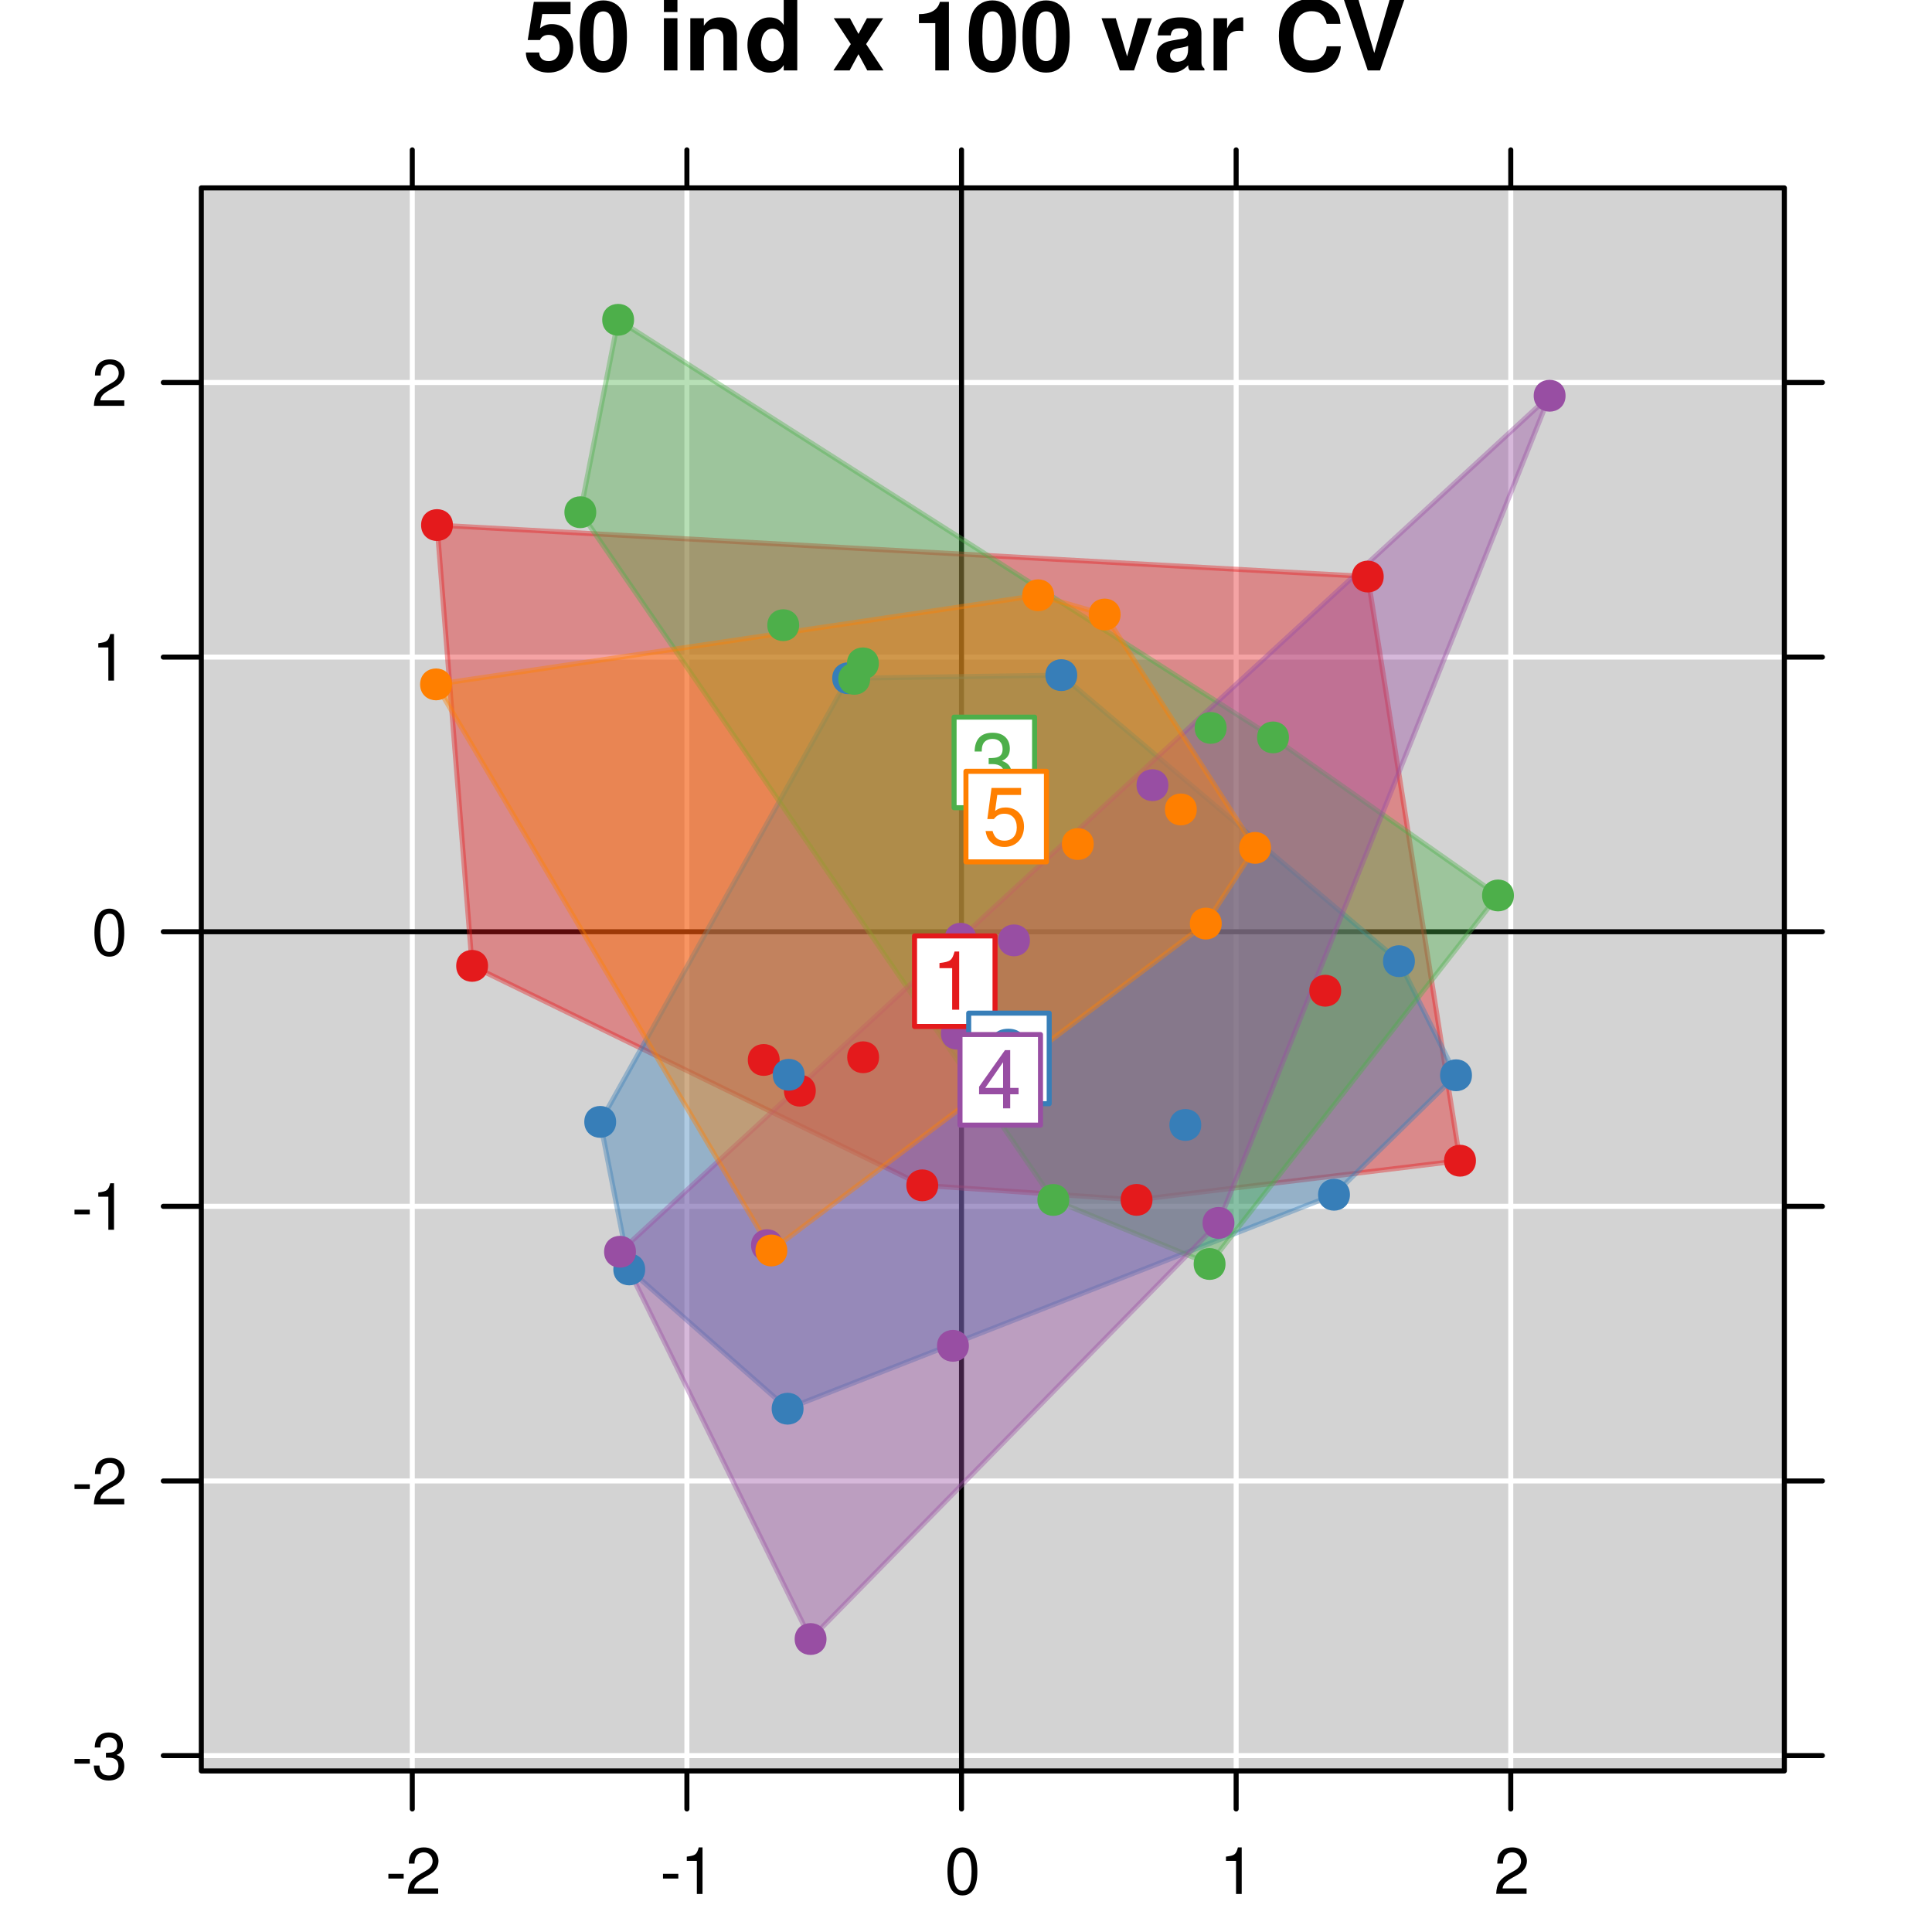 <?xml version="1.0" encoding="UTF-8"?>
<svg xmlns="http://www.w3.org/2000/svg" xmlns:xlink="http://www.w3.org/1999/xlink" width="288" height="288" viewBox="0 0 288 288">
<defs>
<g>
<g id="glyph-0-0">
<path d="M 7.047 -10.219 L 1.578 -10.219 L 0.672 -4.531 L 2.5 -4.531 C 2.703 -5.031 3.172 -5.297 3.781 -5.297 C 4.812 -5.297 5.438 -4.562 5.438 -3.328 C 5.438 -2.125 4.812 -1.391 3.781 -1.391 C 2.906 -1.391 2.422 -1.844 2.375 -2.672 L 0.391 -2.672 C 0.422 -0.875 1.766 0.328 3.766 0.328 C 5.953 0.328 7.453 -1.172 7.453 -3.375 C 7.453 -5.469 6.156 -6.906 4.266 -6.906 C 3.594 -6.906 3.078 -6.734 2.5 -6.281 L 2.828 -8.406 L 7.047 -8.406 Z M 7.047 -10.219 "/>
</g>
<g id="glyph-0-1">
<path d="M 3.938 -10.438 C 2.844 -10.438 1.906 -9.969 1.281 -9.125 C 0.688 -8.328 0.422 -7.031 0.422 -5.047 C 0.422 -3.234 0.641 -1.953 1.141 -1.188 C 1.75 -0.203 2.734 0.328 3.938 0.328 C 5.047 0.328 5.953 -0.109 6.578 -0.969 C 7.156 -1.75 7.453 -3.062 7.453 -4.984 C 7.453 -6.859 7.219 -8.125 6.734 -8.922 C 6.125 -9.891 5.125 -10.438 3.938 -10.438 Z M 3.938 -8.797 C 4.453 -8.797 4.875 -8.516 5.109 -7.984 C 5.312 -7.547 5.438 -6.438 5.438 -5.031 C 5.438 -3.875 5.328 -2.75 5.172 -2.328 C 4.938 -1.734 4.516 -1.391 3.938 -1.391 C 3.406 -1.391 3 -1.672 2.75 -2.188 C 2.547 -2.625 2.438 -3.688 2.438 -5.062 C 2.438 -6.266 2.531 -7.422 2.688 -7.844 C 2.906 -8.453 3.359 -8.797 3.938 -8.797 Z M 3.938 -8.797 "/>
</g>
<g id="glyph-0-2">
</g>
<g id="glyph-0-3">
<path d="M 2.984 -7.781 L 0.969 -7.781 L 0.969 0 L 2.984 0 Z M 2.984 -10.5 L 0.969 -10.5 L 0.969 -8.703 L 2.984 -8.703 Z M 2.984 -10.5 "/>
</g>
<g id="glyph-0-4">
<path d="M 0.906 -7.781 L 0.906 0 L 2.922 0 L 2.922 -4.672 C 2.922 -5.594 3.562 -6.188 4.547 -6.188 C 5.422 -6.188 5.844 -5.719 5.844 -4.797 L 5.844 0 L 7.859 0 L 7.859 -5.219 C 7.859 -6.938 6.922 -7.906 5.266 -7.906 C 4.203 -7.906 3.5 -7.531 2.922 -6.656 L 2.922 -7.781 Z M 0.906 -7.781 "/>
</g>
<g id="glyph-0-5">
<path d="M 5.828 0 L 7.844 0 L 7.844 -10.5 L 5.828 -10.5 L 5.828 -6.766 C 5.328 -7.547 4.672 -7.906 3.688 -7.906 C 1.828 -7.906 0.422 -6.125 0.422 -3.781 C 0.422 -2.719 0.734 -1.656 1.25 -0.906 C 1.781 -0.141 2.734 0.328 3.688 0.328 C 4.672 0.328 5.328 -0.016 5.828 -0.797 Z M 4.141 -6.219 C 5.156 -6.219 5.828 -5.25 5.828 -3.75 C 5.828 -2.328 5.141 -1.359 4.141 -1.359 C 3.125 -1.359 2.438 -2.344 2.438 -3.781 C 2.438 -5.234 3.125 -6.219 4.141 -6.219 Z M 4.141 -6.219 "/>
</g>
<g id="glyph-0-6">
<path d="M 5.109 -3.922 L 7.656 -7.781 L 5.234 -7.781 L 3.969 -5.438 L 2.703 -7.781 L 0.281 -7.781 L 2.828 -3.922 L 0.234 0 L 2.656 0 L 3.969 -2.422 L 5.281 0 L 7.703 0 Z M 5.109 -3.922 "/>
</g>
<g id="glyph-0-7">
<path d="M 3.422 -7.047 L 3.422 0 L 5.453 0 L 5.453 -10.219 L 4.109 -10.219 C 3.781 -9 2.734 -8.391 0.984 -8.391 L 0.984 -7.047 Z M 3.422 -7.047 "/>
</g>
<g id="glyph-0-8">
<path d="M 5.047 0 L 7.719 -7.781 L 5.594 -7.781 L 4.016 -2.094 L 2.328 -7.781 L 0.203 -7.781 L 2.922 0 Z M 5.047 0 "/>
</g>
<g id="glyph-0-9">
<path d="M 7.547 -0.25 C 7.203 -0.578 7.094 -0.812 7.094 -1.203 L 7.094 -5.516 C 7.094 -7.109 6 -7.906 3.906 -7.906 C 1.797 -7.906 0.703 -7.016 0.578 -5.219 L 2.516 -5.219 C 2.625 -6.016 2.953 -6.281 3.953 -6.281 C 4.719 -6.281 5.109 -6.016 5.109 -5.5 C 5.109 -5.25 4.984 -5.031 4.766 -4.891 C 4.5 -4.75 4.5 -4.75 3.5 -4.594 L 2.688 -4.453 C 1.156 -4.188 0.406 -3.406 0.406 -2 C 0.406 -0.609 1.344 0.328 2.766 0.328 C 3.625 0.328 4.406 -0.031 5.125 -0.781 C 5.125 -0.375 5.172 -0.234 5.359 0 L 7.547 0 Z M 5.109 -3.125 C 5.109 -1.953 4.531 -1.297 3.516 -1.297 C 2.844 -1.297 2.422 -1.656 2.422 -2.234 C 2.422 -2.844 2.734 -3.125 3.578 -3.297 L 4.266 -3.422 C 4.797 -3.531 4.891 -3.562 5.109 -3.672 Z M 5.109 -3.125 "/>
</g>
<g id="glyph-0-10">
<path d="M 0.906 -7.781 L 0.906 0 L 2.922 0 L 2.922 -4.141 C 2.922 -5.312 3.516 -5.906 4.703 -5.906 C 4.906 -5.906 5.062 -5.891 5.328 -5.844 L 5.328 -7.891 C 5.219 -7.906 5.172 -7.906 5.078 -7.906 C 4.156 -7.906 3.375 -7.297 2.922 -6.25 L 2.922 -7.781 Z M 0.906 -7.781 "/>
</g>
<g id="glyph-0-11">
<path d="M 9.828 -6.938 C 9.75 -7.844 9.562 -8.422 9.125 -9.016 C 8.312 -10.078 7.016 -10.672 5.453 -10.672 C 2.484 -10.672 0.641 -8.562 0.641 -5.156 C 0.641 -1.766 2.469 0.328 5.391 0.328 C 8.016 0.328 9.734 -1.188 9.875 -3.594 L 7.766 -3.594 C 7.625 -2.25 6.781 -1.484 5.453 -1.484 C 3.781 -1.484 2.797 -2.844 2.797 -5.125 C 2.797 -7.453 3.812 -8.828 5.516 -8.828 C 6.766 -8.828 7.484 -8.219 7.766 -6.938 Z M 9.828 -6.938 "/>
</g>
<g id="glyph-0-12">
<path d="M 5.719 0 L 9.328 -10.5 L 7.141 -10.5 L 4.859 -2.594 L 2.516 -10.5 L 0.344 -10.5 L 3.891 0 Z M 5.719 0 "/>
</g>
<g id="glyph-1-0">
<path d="M 2.719 -3 L 0.438 -3 L 0.438 -2.297 L 2.719 -2.297 Z M 2.719 -3 "/>
</g>
<g id="glyph-1-1">
<path d="M 2.125 -3.188 L 2.578 -3.188 C 3.5 -3.188 3.984 -2.766 3.984 -1.922 C 3.984 -1.062 3.469 -0.531 2.594 -0.531 C 1.656 -0.531 1.203 -1 1.156 -2.016 L 0.312 -2.016 C 0.344 -1.453 0.438 -1.094 0.609 -0.781 C 0.953 -0.109 1.625 0.219 2.547 0.219 C 3.953 0.219 4.859 -0.625 4.859 -1.938 C 4.859 -2.828 4.516 -3.297 3.703 -3.594 C 4.344 -3.844 4.656 -4.328 4.656 -5.031 C 4.656 -6.219 3.875 -6.938 2.578 -6.938 C 1.203 -6.938 0.484 -6.172 0.453 -4.703 L 1.297 -4.703 C 1.312 -5.125 1.344 -5.359 1.453 -5.578 C 1.641 -5.969 2.062 -6.203 2.594 -6.203 C 3.344 -6.203 3.797 -5.75 3.797 -5 C 3.797 -4.516 3.609 -4.219 3.25 -4.047 C 3.016 -3.953 2.703 -3.922 2.125 -3.906 Z M 2.125 -3.188 "/>
</g>
<g id="glyph-1-2">
<path d="M 4.859 -0.828 L 1.281 -0.828 C 1.359 -1.406 1.672 -1.781 2.5 -2.281 L 3.469 -2.828 C 4.406 -3.344 4.906 -4.062 4.906 -4.906 C 4.906 -5.484 4.672 -6.031 4.266 -6.406 C 3.859 -6.766 3.375 -6.938 2.719 -6.938 C 1.859 -6.938 1.219 -6.625 0.844 -6.031 C 0.609 -5.672 0.5 -5.234 0.484 -4.531 L 1.328 -4.531 C 1.359 -5.016 1.406 -5.281 1.531 -5.516 C 1.75 -5.938 2.188 -6.203 2.703 -6.203 C 3.469 -6.203 4.031 -5.641 4.031 -4.891 C 4.031 -4.344 3.719 -3.859 3.125 -3.516 L 2.234 -3 C 0.812 -2.172 0.406 -1.531 0.328 -0.016 L 4.859 -0.016 Z M 4.859 -0.828 "/>
</g>
<g id="glyph-1-3">
<path d="M 2.484 -4.938 L 2.484 0 L 3.328 0 L 3.328 -6.938 L 2.766 -6.938 C 2.469 -5.875 2.281 -5.734 0.984 -5.562 L 0.984 -4.938 Z M 2.484 -4.938 "/>
</g>
<g id="glyph-1-4">
<path d="M 2.641 -6.938 C 2 -6.938 1.422 -6.656 1.078 -6.172 C 0.641 -5.562 0.406 -4.641 0.406 -3.359 C 0.406 -1.016 1.188 0.219 2.641 0.219 C 4.078 0.219 4.859 -1.016 4.859 -3.297 C 4.859 -4.641 4.656 -5.547 4.203 -6.172 C 3.844 -6.656 3.281 -6.938 2.641 -6.938 Z M 2.641 -6.188 C 3.547 -6.188 4 -5.25 4 -3.375 C 4 -1.406 3.562 -0.484 2.625 -0.484 C 1.734 -0.484 1.281 -1.438 1.281 -3.344 C 1.281 -5.25 1.734 -6.188 2.641 -6.188 Z M 2.641 -6.188 "/>
</g>
<g id="glyph-2-0">
<path d="M 3.109 -6.188 L 3.109 0 L 4.156 0 L 4.156 -8.672 L 3.469 -8.672 C 3.094 -7.344 2.859 -7.156 1.219 -6.953 L 1.219 -6.188 Z M 3.109 -6.188 "/>
</g>
<g id="glyph-2-1">
<path d="M 6.078 -1.047 L 1.594 -1.047 C 1.703 -1.766 2.094 -2.219 3.125 -2.859 L 4.328 -3.531 C 5.516 -4.188 6.125 -5.078 6.125 -6.141 C 6.125 -6.859 5.844 -7.531 5.344 -8 C 4.844 -8.453 4.219 -8.672 3.406 -8.672 C 2.328 -8.672 1.531 -8.297 1.062 -7.547 C 0.75 -7.094 0.625 -6.547 0.594 -5.672 L 1.656 -5.672 C 1.688 -6.266 1.766 -6.609 1.906 -6.906 C 2.188 -7.422 2.734 -7.75 3.375 -7.75 C 4.328 -7.75 5.047 -7.062 5.047 -6.125 C 5.047 -5.422 4.656 -4.828 3.906 -4.391 L 2.797 -3.75 C 1.016 -2.719 0.5 -1.906 0.406 -0.016 L 6.078 -0.016 Z M 6.078 -1.047 "/>
</g>
<g id="glyph-2-2">
<path d="M 2.656 -4 L 3.234 -4 C 4.375 -4 4.984 -3.453 4.984 -2.406 C 4.984 -1.312 4.328 -0.656 3.234 -0.656 C 2.078 -0.656 1.516 -1.25 1.438 -2.516 L 0.391 -2.516 C 0.438 -1.828 0.547 -1.375 0.75 -0.984 C 1.203 -0.141 2.031 0.281 3.188 0.281 C 4.938 0.281 6.078 -0.781 6.078 -2.422 C 6.078 -3.531 5.656 -4.125 4.625 -4.484 C 5.422 -4.812 5.812 -5.406 5.812 -6.281 C 5.812 -7.781 4.844 -8.672 3.234 -8.672 C 1.516 -8.672 0.594 -7.719 0.562 -5.875 L 1.625 -5.875 C 1.625 -6.406 1.688 -6.703 1.812 -6.969 C 2.047 -7.469 2.578 -7.75 3.234 -7.75 C 4.172 -7.75 4.734 -7.188 4.734 -6.25 C 4.734 -5.641 4.531 -5.266 4.062 -5.062 C 3.766 -4.938 3.391 -4.891 2.656 -4.891 Z M 2.656 -4 "/>
</g>
<g id="glyph-2-3">
<path d="M 3.922 -2.094 L 3.922 0 L 4.984 0 L 4.984 -2.094 L 6.234 -2.094 L 6.234 -3.047 L 4.984 -3.047 L 4.984 -8.672 L 4.203 -8.672 L 0.344 -3.219 L 0.344 -2.094 Z M 3.922 -3.047 L 1.266 -3.047 L 3.922 -6.875 Z M 3.922 -3.047 "/>
</g>
<g id="glyph-2-4">
<path d="M 5.719 -8.516 L 1.312 -8.516 L 0.688 -3.875 L 1.656 -3.875 C 2.141 -4.469 2.562 -4.672 3.234 -4.672 C 4.375 -4.672 5.078 -3.891 5.078 -2.625 C 5.078 -1.406 4.375 -0.656 3.219 -0.656 C 2.297 -0.656 1.734 -1.125 1.469 -2.094 L 0.422 -2.094 C 0.562 -1.391 0.688 -1.062 0.938 -0.75 C 1.422 -0.094 2.281 0.281 3.234 0.281 C 4.953 0.281 6.156 -0.969 6.156 -2.766 C 6.156 -4.453 5.047 -5.609 3.406 -5.609 C 2.812 -5.609 2.328 -5.453 1.844 -5.094 L 2.172 -7.469 L 5.719 -7.469 Z M 5.719 -8.516 "/>
</g>
</g>
<clipPath id="clip-0">
<path clip-rule="nonzero" d="M 30.008 28.008 L 265.992 28.008 L 265.992 263.992 L 30.008 263.992 Z M 30.008 28.008 "/>
</clipPath>
<clipPath id="clip-1">
<path clip-rule="nonzero" d="M 61 28.008 L 62 28.008 L 62 263.992 L 61 263.992 Z M 61 28.008 "/>
</clipPath>
<clipPath id="clip-2">
<path clip-rule="nonzero" d="M 102 28.008 L 103 28.008 L 103 263.992 L 102 263.992 Z M 102 28.008 "/>
</clipPath>
<clipPath id="clip-3">
<path clip-rule="nonzero" d="M 142 28.008 L 144 28.008 L 144 263.992 L 142 263.992 Z M 142 28.008 "/>
</clipPath>
<clipPath id="clip-4">
<path clip-rule="nonzero" d="M 183 28.008 L 185 28.008 L 185 263.992 L 183 263.992 Z M 183 28.008 "/>
</clipPath>
<clipPath id="clip-5">
<path clip-rule="nonzero" d="M 224 28.008 L 226 28.008 L 226 263.992 L 224 263.992 Z M 224 28.008 "/>
</clipPath>
<clipPath id="clip-6">
<path clip-rule="nonzero" d="M 30.008 261 L 265.992 261 L 265.992 263 L 30.008 263 Z M 30.008 261 "/>
</clipPath>
<clipPath id="clip-7">
<path clip-rule="nonzero" d="M 30.008 220 L 265.992 220 L 265.992 222 L 30.008 222 Z M 30.008 220 "/>
</clipPath>
<clipPath id="clip-8">
<path clip-rule="nonzero" d="M 30.008 179 L 265.992 179 L 265.992 181 L 30.008 181 Z M 30.008 179 "/>
</clipPath>
<clipPath id="clip-9">
<path clip-rule="nonzero" d="M 30.008 138 L 265.992 138 L 265.992 140 L 30.008 140 Z M 30.008 138 "/>
</clipPath>
<clipPath id="clip-10">
<path clip-rule="nonzero" d="M 30.008 97 L 265.992 97 L 265.992 99 L 30.008 99 Z M 30.008 97 "/>
</clipPath>
<clipPath id="clip-11">
<path clip-rule="nonzero" d="M 30.008 56 L 265.992 56 L 265.992 58 L 30.008 58 Z M 30.008 56 "/>
</clipPath>
<clipPath id="clip-12">
<path clip-rule="nonzero" d="M 30.008 138 L 265.992 138 L 265.992 140 L 30.008 140 Z M 30.008 138 "/>
</clipPath>
<clipPath id="clip-13">
<path clip-rule="nonzero" d="M 142 28.008 L 144 28.008 L 144 263.992 L 142 263.992 Z M 142 28.008 "/>
</clipPath>
</defs>
<rect x="-28.8" y="-28.8" width="345.6" height="345.6" fill="rgb(100%, 100%, 100%)" fill-opacity="1"/>
<g fill="rgb(0%, 0%, 0%)" fill-opacity="1">
<use xlink:href="#glyph-0-0" x="78" y="10.497"/>
<use xlink:href="#glyph-0-1" x="86" y="10.497"/>
<use xlink:href="#glyph-0-2" x="94" y="10.497"/>
<use xlink:href="#glyph-0-3" x="98" y="10.497"/>
<use xlink:href="#glyph-0-4" x="102" y="10.497"/>
<use xlink:href="#glyph-0-5" x="111" y="10.497"/>
<use xlink:href="#glyph-0-2" x="120" y="10.497"/>
<use xlink:href="#glyph-0-6" x="124" y="10.497"/>
<use xlink:href="#glyph-0-2" x="132" y="10.497"/>
<use xlink:href="#glyph-0-7" x="136" y="10.497"/>
<use xlink:href="#glyph-0-1" x="144" y="10.497"/>
<use xlink:href="#glyph-0-1" x="152" y="10.497"/>
<use xlink:href="#glyph-0-2" x="160" y="10.497"/>
<use xlink:href="#glyph-0-8" x="164" y="10.497"/>
<use xlink:href="#glyph-0-9" x="172" y="10.497"/>
<use xlink:href="#glyph-0-10" x="180" y="10.497"/>
<use xlink:href="#glyph-0-2" x="186" y="10.497"/>
<use xlink:href="#glyph-0-11" x="190" y="10.497"/>
<use xlink:href="#glyph-0-12" x="200" y="10.497"/>
</g>
<g clip-path="url(#clip-0)">
<path fill-rule="nonzero" fill="rgb(82.745%, 82.745%, 82.745%)" fill-opacity="1" d="M 30.008 263.992 L 265.992 263.992 L 265.992 28.008 L 30.008 28.008 Z M 30.008 263.992 "/>
</g>
<path fill="none" stroke-width="0.75" stroke-linecap="round" stroke-linejoin="round" stroke="rgb(0%, 0%, 0%)" stroke-opacity="1" stroke-miterlimit="10" d="M 61.457 28.008 L 61.457 22.34 "/>
<path fill="none" stroke-width="0.75" stroke-linecap="round" stroke-linejoin="round" stroke="rgb(0%, 0%, 0%)" stroke-opacity="1" stroke-miterlimit="10" d="M 102.395 28.008 L 102.395 22.34 "/>
<path fill="none" stroke-width="0.75" stroke-linecap="round" stroke-linejoin="round" stroke="rgb(0%, 0%, 0%)" stroke-opacity="1" stroke-miterlimit="10" d="M 143.332 28.008 L 143.332 22.34 "/>
<path fill="none" stroke-width="0.75" stroke-linecap="round" stroke-linejoin="round" stroke="rgb(0%, 0%, 0%)" stroke-opacity="1" stroke-miterlimit="10" d="M 184.27 28.008 L 184.27 22.34 "/>
<path fill="none" stroke-width="0.75" stroke-linecap="round" stroke-linejoin="round" stroke="rgb(0%, 0%, 0%)" stroke-opacity="1" stroke-miterlimit="10" d="M 225.207 28.008 L 225.207 22.34 "/>
<path fill="none" stroke-width="0.75" stroke-linecap="round" stroke-linejoin="round" stroke="rgb(0%, 0%, 0%)" stroke-opacity="1" stroke-miterlimit="10" d="M 30.008 261.703 L 24.34 261.703 "/>
<path fill="none" stroke-width="0.75" stroke-linecap="round" stroke-linejoin="round" stroke="rgb(0%, 0%, 0%)" stroke-opacity="1" stroke-miterlimit="10" d="M 30.008 220.766 L 24.34 220.766 "/>
<path fill="none" stroke-width="0.75" stroke-linecap="round" stroke-linejoin="round" stroke="rgb(0%, 0%, 0%)" stroke-opacity="1" stroke-miterlimit="10" d="M 30.008 179.828 L 24.34 179.828 "/>
<path fill="none" stroke-width="0.75" stroke-linecap="round" stroke-linejoin="round" stroke="rgb(0%, 0%, 0%)" stroke-opacity="1" stroke-miterlimit="10" d="M 30.008 138.891 L 24.34 138.891 "/>
<path fill="none" stroke-width="0.75" stroke-linecap="round" stroke-linejoin="round" stroke="rgb(0%, 0%, 0%)" stroke-opacity="1" stroke-miterlimit="10" d="M 30.008 97.953 L 24.34 97.953 "/>
<path fill="none" stroke-width="0.75" stroke-linecap="round" stroke-linejoin="round" stroke="rgb(0%, 0%, 0%)" stroke-opacity="1" stroke-miterlimit="10" d="M 30.008 57.016 L 24.34 57.016 "/>
<g fill="rgb(0%, 0%, 0%)" fill-opacity="1">
<use xlink:href="#glyph-1-0" x="10.668" y="265.2"/>
<use xlink:href="#glyph-1-1" x="13.668" y="265.2"/>
</g>
<g fill="rgb(0%, 0%, 0%)" fill-opacity="1">
<use xlink:href="#glyph-1-0" x="10.668" y="224.263"/>
<use xlink:href="#glyph-1-2" x="13.668" y="224.263"/>
</g>
<g fill="rgb(0%, 0%, 0%)" fill-opacity="1">
<use xlink:href="#glyph-1-0" x="10.668" y="183.325"/>
<use xlink:href="#glyph-1-3" x="13.668" y="183.325"/>
</g>
<g fill="rgb(0%, 0%, 0%)" fill-opacity="1">
<use xlink:href="#glyph-1-4" x="13.668" y="142.388"/>
</g>
<g fill="rgb(0%, 0%, 0%)" fill-opacity="1">
<use xlink:href="#glyph-1-3" x="13.668" y="101.45"/>
</g>
<g fill="rgb(0%, 0%, 0%)" fill-opacity="1">
<use xlink:href="#glyph-1-2" x="13.668" y="60.513"/>
</g>
<path fill="none" stroke-width="0.75" stroke-linecap="round" stroke-linejoin="round" stroke="rgb(0%, 0%, 0%)" stroke-opacity="1" stroke-miterlimit="10" d="M 61.457 263.992 L 61.457 269.66 "/>
<path fill="none" stroke-width="0.75" stroke-linecap="round" stroke-linejoin="round" stroke="rgb(0%, 0%, 0%)" stroke-opacity="1" stroke-miterlimit="10" d="M 102.395 263.992 L 102.395 269.66 "/>
<path fill="none" stroke-width="0.75" stroke-linecap="round" stroke-linejoin="round" stroke="rgb(0%, 0%, 0%)" stroke-opacity="1" stroke-miterlimit="10" d="M 143.332 263.992 L 143.332 269.66 "/>
<path fill="none" stroke-width="0.75" stroke-linecap="round" stroke-linejoin="round" stroke="rgb(0%, 0%, 0%)" stroke-opacity="1" stroke-miterlimit="10" d="M 184.27 263.992 L 184.27 269.66 "/>
<path fill="none" stroke-width="0.75" stroke-linecap="round" stroke-linejoin="round" stroke="rgb(0%, 0%, 0%)" stroke-opacity="1" stroke-miterlimit="10" d="M 225.207 263.992 L 225.207 269.66 "/>
<g fill="rgb(0%, 0%, 0%)" fill-opacity="1">
<use xlink:href="#glyph-1-0" x="57.457" y="282.329"/>
<use xlink:href="#glyph-1-2" x="60.457" y="282.329"/>
</g>
<g fill="rgb(0%, 0%, 0%)" fill-opacity="1">
<use xlink:href="#glyph-1-0" x="98.395" y="282.329"/>
<use xlink:href="#glyph-1-3" x="101.395" y="282.329"/>
</g>
<g fill="rgb(0%, 0%, 0%)" fill-opacity="1">
<use xlink:href="#glyph-1-4" x="140.832" y="282.329"/>
</g>
<g fill="rgb(0%, 0%, 0%)" fill-opacity="1">
<use xlink:href="#glyph-1-3" x="181.77" y="282.329"/>
</g>
<g fill="rgb(0%, 0%, 0%)" fill-opacity="1">
<use xlink:href="#glyph-1-2" x="222.707" y="282.329"/>
</g>
<path fill="none" stroke-width="0.75" stroke-linecap="round" stroke-linejoin="round" stroke="rgb(0%, 0%, 0%)" stroke-opacity="1" stroke-miterlimit="10" d="M 265.992 261.703 L 271.66 261.703 "/>
<path fill="none" stroke-width="0.75" stroke-linecap="round" stroke-linejoin="round" stroke="rgb(0%, 0%, 0%)" stroke-opacity="1" stroke-miterlimit="10" d="M 265.992 220.766 L 271.66 220.766 "/>
<path fill="none" stroke-width="0.75" stroke-linecap="round" stroke-linejoin="round" stroke="rgb(0%, 0%, 0%)" stroke-opacity="1" stroke-miterlimit="10" d="M 265.992 179.828 L 271.66 179.828 "/>
<path fill="none" stroke-width="0.75" stroke-linecap="round" stroke-linejoin="round" stroke="rgb(0%, 0%, 0%)" stroke-opacity="1" stroke-miterlimit="10" d="M 265.992 138.891 L 271.66 138.891 "/>
<path fill="none" stroke-width="0.75" stroke-linecap="round" stroke-linejoin="round" stroke="rgb(0%, 0%, 0%)" stroke-opacity="1" stroke-miterlimit="10" d="M 265.992 97.953 L 271.66 97.953 "/>
<path fill="none" stroke-width="0.75" stroke-linecap="round" stroke-linejoin="round" stroke="rgb(0%, 0%, 0%)" stroke-opacity="1" stroke-miterlimit="10" d="M 265.992 57.016 L 271.66 57.016 "/>
<g clip-path="url(#clip-1)">
<path fill="none" stroke-width="0.75" stroke-linecap="round" stroke-linejoin="round" stroke="rgb(100%, 100%, 100%)" stroke-opacity="1" stroke-miterlimit="10" d="M 61.457 263.992 L 61.457 28.008 "/>
</g>
<g clip-path="url(#clip-2)">
<path fill="none" stroke-width="0.75" stroke-linecap="round" stroke-linejoin="round" stroke="rgb(100%, 100%, 100%)" stroke-opacity="1" stroke-miterlimit="10" d="M 102.395 263.992 L 102.395 28.008 "/>
</g>
<g clip-path="url(#clip-3)">
<path fill="none" stroke-width="0.75" stroke-linecap="round" stroke-linejoin="round" stroke="rgb(100%, 100%, 100%)" stroke-opacity="1" stroke-miterlimit="10" d="M 143.332 263.992 L 143.332 28.008 "/>
</g>
<g clip-path="url(#clip-4)">
<path fill="none" stroke-width="0.75" stroke-linecap="round" stroke-linejoin="round" stroke="rgb(100%, 100%, 100%)" stroke-opacity="1" stroke-miterlimit="10" d="M 184.27 263.992 L 184.27 28.008 "/>
</g>
<g clip-path="url(#clip-5)">
<path fill="none" stroke-width="0.75" stroke-linecap="round" stroke-linejoin="round" stroke="rgb(100%, 100%, 100%)" stroke-opacity="1" stroke-miterlimit="10" d="M 225.207 263.992 L 225.207 28.008 "/>
</g>
<g clip-path="url(#clip-6)">
<path fill="none" stroke-width="0.75" stroke-linecap="round" stroke-linejoin="round" stroke="rgb(100%, 100%, 100%)" stroke-opacity="1" stroke-miterlimit="10" d="M 30.008 261.703 L 265.992 261.703 "/>
</g>
<g clip-path="url(#clip-7)">
<path fill="none" stroke-width="0.75" stroke-linecap="round" stroke-linejoin="round" stroke="rgb(100%, 100%, 100%)" stroke-opacity="1" stroke-miterlimit="10" d="M 30.008 220.766 L 265.992 220.766 "/>
</g>
<g clip-path="url(#clip-8)">
<path fill="none" stroke-width="0.75" stroke-linecap="round" stroke-linejoin="round" stroke="rgb(100%, 100%, 100%)" stroke-opacity="1" stroke-miterlimit="10" d="M 30.008 179.828 L 265.992 179.828 "/>
</g>
<g clip-path="url(#clip-9)">
<path fill="none" stroke-width="0.75" stroke-linecap="round" stroke-linejoin="round" stroke="rgb(100%, 100%, 100%)" stroke-opacity="1" stroke-miterlimit="10" d="M 30.008 138.891 L 265.992 138.891 "/>
</g>
<g clip-path="url(#clip-10)">
<path fill="none" stroke-width="0.75" stroke-linecap="round" stroke-linejoin="round" stroke="rgb(100%, 100%, 100%)" stroke-opacity="1" stroke-miterlimit="10" d="M 30.008 97.953 L 265.992 97.953 "/>
</g>
<g clip-path="url(#clip-11)">
<path fill="none" stroke-width="0.75" stroke-linecap="round" stroke-linejoin="round" stroke="rgb(100%, 100%, 100%)" stroke-opacity="1" stroke-miterlimit="10" d="M 30.008 57.016 L 265.992 57.016 "/>
</g>
<g clip-path="url(#clip-12)">
<path fill="none" stroke-width="0.75" stroke-linecap="round" stroke-linejoin="round" stroke="rgb(0%, 0%, 0%)" stroke-opacity="1" stroke-miterlimit="10" d="M 30.008 138.891 L 265.992 138.891 "/>
</g>
<g clip-path="url(#clip-13)">
<path fill="none" stroke-width="0.75" stroke-linecap="round" stroke-linejoin="round" stroke="rgb(0%, 0%, 0%)" stroke-opacity="1" stroke-miterlimit="10" d="M 143.332 263.992 L 143.332 28.008 "/>
</g>
<path fill-rule="nonzero" fill="rgb(89.412%, 10.196%, 10.98%)" fill-opacity="0.4" stroke-width="0.75" stroke-linecap="round" stroke-linejoin="round" stroke="rgb(89.412%, 10.196%, 10.98%)" stroke-opacity="0.4" stroke-miterlimit="10" d="M 217.641 173.023 L 169.426 178.863 L 137.48 176.699 L 70.379 143.98 L 65.145 78.273 L 203.891 85.945 Z M 217.641 173.023 "/>
<path fill-rule="nonzero" fill="rgb(21.569%, 49.412%, 72.157%)" fill-opacity="0.4" stroke-width="0.75" stroke-linecap="round" stroke-linejoin="round" stroke="rgb(21.569%, 49.412%, 72.157%)" stroke-opacity="0.4" stroke-miterlimit="10" d="M 217.047 160.289 L 198.859 178.098 L 117.406 209.992 L 93.801 189.23 L 89.473 167.238 L 126.43 101.105 L 158.207 100.645 L 208.539 143.281 Z M 217.047 160.289 "/>
<path fill-rule="nonzero" fill="rgb(30.196%, 68.627%, 29.02%)" fill-opacity="0.4" stroke-width="0.75" stroke-linecap="round" stroke-linejoin="round" stroke="rgb(30.196%, 68.627%, 29.02%)" stroke-opacity="0.4" stroke-miterlimit="10" d="M 223.305 133.484 L 180.312 188.422 L 157.016 178.875 L 86.508 76.359 L 92.145 47.672 L 189.766 109.926 Z M 223.305 133.484 "/>
<path fill-rule="nonzero" fill="rgb(59.608%, 30.588%, 63.922%)" fill-opacity="0.4" stroke-width="0.75" stroke-linecap="round" stroke-linejoin="round" stroke="rgb(59.608%, 30.588%, 63.922%)" stroke-opacity="0.4" stroke-miterlimit="10" d="M 181.637 182.301 L 120.832 244.328 L 92.426 186.598 L 231 58.992 Z M 181.637 182.301 "/>
<path fill-rule="nonzero" fill="rgb(100%, 49.804%, 0%)" fill-opacity="0.4" stroke-width="0.75" stroke-linecap="round" stroke-linejoin="round" stroke="rgb(100%, 49.804%, 0%)" stroke-opacity="0.4" stroke-miterlimit="10" d="M 187.094 126.391 L 179.746 137.676 L 114.988 186.41 L 65 102.02 L 154.754 88.738 L 164.668 91.605 Z M 187.094 126.391 "/>
<path fill-rule="nonzero" fill="rgb(89.412%, 10.196%, 10.98%)" fill-opacity="1" stroke-width="0.75" stroke-linecap="round" stroke-linejoin="round" stroke="rgb(89.412%, 10.196%, 10.98%)" stroke-opacity="1" stroke-miterlimit="10" d="M 115.848 158.008 C 115.848 160.672 111.848 160.672 111.848 158.008 C 111.848 155.34 115.848 155.34 115.848 158.008 "/>
<path fill-rule="nonzero" fill="rgb(89.412%, 10.196%, 10.98%)" fill-opacity="1" stroke-width="0.75" stroke-linecap="round" stroke-linejoin="round" stroke="rgb(89.412%, 10.196%, 10.98%)" stroke-opacity="1" stroke-miterlimit="10" d="M 171.426 178.863 C 171.426 181.531 167.426 181.531 167.426 178.863 C 167.426 176.199 171.426 176.199 171.426 178.863 "/>
<path fill-rule="nonzero" fill="rgb(89.412%, 10.196%, 10.98%)" fill-opacity="1" stroke-width="0.75" stroke-linecap="round" stroke-linejoin="round" stroke="rgb(89.412%, 10.196%, 10.98%)" stroke-opacity="1" stroke-miterlimit="10" d="M 205.891 85.945 C 205.891 88.609 201.891 88.609 201.891 85.945 C 201.891 83.277 205.891 83.277 205.891 85.945 "/>
<path fill-rule="nonzero" fill="rgb(89.412%, 10.196%, 10.98%)" fill-opacity="1" stroke-width="0.75" stroke-linecap="round" stroke-linejoin="round" stroke="rgb(89.412%, 10.196%, 10.98%)" stroke-opacity="1" stroke-miterlimit="10" d="M 219.641 173.023 C 219.641 175.691 215.641 175.691 215.641 173.023 C 215.641 170.355 219.641 170.355 219.641 173.023 "/>
<path fill-rule="nonzero" fill="rgb(89.412%, 10.196%, 10.98%)" fill-opacity="1" stroke-width="0.75" stroke-linecap="round" stroke-linejoin="round" stroke="rgb(89.412%, 10.196%, 10.98%)" stroke-opacity="1" stroke-miterlimit="10" d="M 121.234 162.586 C 121.234 165.254 117.234 165.254 117.234 162.586 C 117.234 159.922 121.234 159.922 121.234 162.586 "/>
<path fill-rule="nonzero" fill="rgb(89.412%, 10.196%, 10.98%)" fill-opacity="1" stroke-width="0.75" stroke-linecap="round" stroke-linejoin="round" stroke="rgb(89.412%, 10.196%, 10.98%)" stroke-opacity="1" stroke-miterlimit="10" d="M 139.48 176.699 C 139.48 179.363 135.48 179.363 135.48 176.699 C 135.48 174.031 139.48 174.031 139.48 176.699 "/>
<path fill-rule="nonzero" fill="rgb(89.412%, 10.196%, 10.98%)" fill-opacity="1" stroke-width="0.75" stroke-linecap="round" stroke-linejoin="round" stroke="rgb(89.412%, 10.196%, 10.98%)" stroke-opacity="1" stroke-miterlimit="10" d="M 67.145 78.273 C 67.145 80.938 63.145 80.938 63.145 78.273 C 63.145 75.605 67.145 75.605 67.145 78.273 "/>
<path fill-rule="nonzero" fill="rgb(89.412%, 10.196%, 10.98%)" fill-opacity="1" stroke-width="0.75" stroke-linecap="round" stroke-linejoin="round" stroke="rgb(89.412%, 10.196%, 10.98%)" stroke-opacity="1" stroke-miterlimit="10" d="M 72.379 143.98 C 72.379 146.648 68.379 146.648 68.379 143.98 C 68.379 141.312 72.379 141.312 72.379 143.98 "/>
<path fill-rule="nonzero" fill="rgb(89.412%, 10.196%, 10.98%)" fill-opacity="1" stroke-width="0.75" stroke-linecap="round" stroke-linejoin="round" stroke="rgb(89.412%, 10.196%, 10.98%)" stroke-opacity="1" stroke-miterlimit="10" d="M 199.551 147.684 C 199.551 150.352 195.551 150.352 195.551 147.684 C 195.551 145.016 199.551 145.016 199.551 147.684 "/>
<path fill-rule="nonzero" fill="rgb(89.412%, 10.196%, 10.98%)" fill-opacity="1" stroke-width="0.75" stroke-linecap="round" stroke-linejoin="round" stroke="rgb(89.412%, 10.196%, 10.98%)" stroke-opacity="1" stroke-miterlimit="10" d="M 130.668 157.605 C 130.668 160.27 126.668 160.27 126.668 157.605 C 126.668 154.938 130.668 154.938 130.668 157.605 "/>
<path fill-rule="nonzero" fill="rgb(21.569%, 49.412%, 72.157%)" fill-opacity="1" stroke-width="0.75" stroke-linecap="round" stroke-linejoin="round" stroke="rgb(21.569%, 49.412%, 72.157%)" stroke-opacity="1" stroke-miterlimit="10" d="M 128.43 101.105 C 128.43 103.773 124.43 103.773 124.43 101.105 C 124.43 98.441 128.43 98.441 128.43 101.105 "/>
<path fill-rule="nonzero" fill="rgb(21.569%, 49.412%, 72.157%)" fill-opacity="1" stroke-width="0.75" stroke-linecap="round" stroke-linejoin="round" stroke="rgb(21.569%, 49.412%, 72.157%)" stroke-opacity="1" stroke-miterlimit="10" d="M 210.539 143.281 C 210.539 145.949 206.539 145.949 206.539 143.281 C 206.539 140.613 210.539 140.613 210.539 143.281 "/>
<path fill-rule="nonzero" fill="rgb(21.569%, 49.412%, 72.157%)" fill-opacity="1" stroke-width="0.75" stroke-linecap="round" stroke-linejoin="round" stroke="rgb(21.569%, 49.412%, 72.157%)" stroke-opacity="1" stroke-miterlimit="10" d="M 219.047 160.289 C 219.047 162.957 215.047 162.957 215.047 160.289 C 215.047 157.621 219.047 157.621 219.047 160.289 "/>
<path fill-rule="nonzero" fill="rgb(21.569%, 49.412%, 72.157%)" fill-opacity="1" stroke-width="0.75" stroke-linecap="round" stroke-linejoin="round" stroke="rgb(21.569%, 49.412%, 72.157%)" stroke-opacity="1" stroke-miterlimit="10" d="M 119.566 160.215 C 119.566 162.879 115.566 162.879 115.566 160.215 C 115.566 157.547 119.566 157.547 119.566 160.215 "/>
<path fill-rule="nonzero" fill="rgb(21.569%, 49.412%, 72.157%)" fill-opacity="1" stroke-width="0.75" stroke-linecap="round" stroke-linejoin="round" stroke="rgb(21.569%, 49.412%, 72.157%)" stroke-opacity="1" stroke-miterlimit="10" d="M 91.473 167.238 C 91.473 169.906 87.473 169.906 87.473 167.238 C 87.473 164.57 91.473 164.57 91.473 167.238 "/>
<path fill-rule="nonzero" fill="rgb(21.569%, 49.412%, 72.157%)" fill-opacity="1" stroke-width="0.75" stroke-linecap="round" stroke-linejoin="round" stroke="rgb(21.569%, 49.412%, 72.157%)" stroke-opacity="1" stroke-miterlimit="10" d="M 95.801 189.23 C 95.801 191.898 91.801 191.898 91.801 189.23 C 91.801 186.562 95.801 186.562 95.801 189.23 "/>
<path fill-rule="nonzero" fill="rgb(21.569%, 49.412%, 72.157%)" fill-opacity="1" stroke-width="0.75" stroke-linecap="round" stroke-linejoin="round" stroke="rgb(21.569%, 49.412%, 72.157%)" stroke-opacity="1" stroke-miterlimit="10" d="M 178.695 167.695 C 178.695 170.363 174.695 170.363 174.695 167.695 C 174.695 165.027 178.695 165.027 178.695 167.695 "/>
<path fill-rule="nonzero" fill="rgb(21.569%, 49.412%, 72.157%)" fill-opacity="1" stroke-width="0.75" stroke-linecap="round" stroke-linejoin="round" stroke="rgb(21.569%, 49.412%, 72.157%)" stroke-opacity="1" stroke-miterlimit="10" d="M 200.859 178.098 C 200.859 180.766 196.859 180.766 196.859 178.098 C 196.859 175.434 200.859 175.434 200.859 178.098 "/>
<path fill-rule="nonzero" fill="rgb(21.569%, 49.412%, 72.157%)" fill-opacity="1" stroke-width="0.75" stroke-linecap="round" stroke-linejoin="round" stroke="rgb(21.569%, 49.412%, 72.157%)" stroke-opacity="1" stroke-miterlimit="10" d="M 160.207 100.645 C 160.207 103.309 156.207 103.309 156.207 100.645 C 156.207 97.977 160.207 97.977 160.207 100.645 "/>
<path fill-rule="nonzero" fill="rgb(21.569%, 49.412%, 72.157%)" fill-opacity="1" stroke-width="0.75" stroke-linecap="round" stroke-linejoin="round" stroke="rgb(21.569%, 49.412%, 72.157%)" stroke-opacity="1" stroke-miterlimit="10" d="M 119.406 209.992 C 119.406 212.66 115.406 212.66 115.406 209.992 C 115.406 207.328 119.406 207.328 119.406 209.992 "/>
<path fill-rule="nonzero" fill="rgb(30.196%, 68.627%, 29.02%)" fill-opacity="1" stroke-width="0.75" stroke-linecap="round" stroke-linejoin="round" stroke="rgb(30.196%, 68.627%, 29.02%)" stroke-opacity="1" stroke-miterlimit="10" d="M 94.145 47.672 C 94.145 50.34 90.145 50.34 90.145 47.672 C 90.145 45.008 94.145 45.008 94.145 47.672 "/>
<path fill-rule="nonzero" fill="rgb(30.196%, 68.627%, 29.02%)" fill-opacity="1" stroke-width="0.75" stroke-linecap="round" stroke-linejoin="round" stroke="rgb(30.196%, 68.627%, 29.02%)" stroke-opacity="1" stroke-miterlimit="10" d="M 225.305 133.484 C 225.305 136.152 221.305 136.152 221.305 133.484 C 221.305 130.82 225.305 130.82 225.305 133.484 "/>
<path fill-rule="nonzero" fill="rgb(30.196%, 68.627%, 29.02%)" fill-opacity="1" stroke-width="0.75" stroke-linecap="round" stroke-linejoin="round" stroke="rgb(30.196%, 68.627%, 29.02%)" stroke-opacity="1" stroke-miterlimit="10" d="M 118.754 93.195 C 118.754 95.863 114.754 95.863 114.754 93.195 C 114.754 90.527 118.754 90.527 118.754 93.195 "/>
<path fill-rule="nonzero" fill="rgb(30.196%, 68.627%, 29.02%)" fill-opacity="1" stroke-width="0.75" stroke-linecap="round" stroke-linejoin="round" stroke="rgb(30.196%, 68.627%, 29.02%)" stroke-opacity="1" stroke-miterlimit="10" d="M 130.633 98.887 C 130.633 101.555 126.633 101.555 126.633 98.887 C 126.633 96.219 130.633 96.219 130.633 98.887 "/>
<path fill-rule="nonzero" fill="rgb(30.196%, 68.627%, 29.02%)" fill-opacity="1" stroke-width="0.75" stroke-linecap="round" stroke-linejoin="round" stroke="rgb(30.196%, 68.627%, 29.02%)" stroke-opacity="1" stroke-miterlimit="10" d="M 88.508 76.359 C 88.508 79.023 84.508 79.023 84.508 76.359 C 84.508 73.691 88.508 73.691 88.508 76.359 "/>
<path fill-rule="nonzero" fill="rgb(30.196%, 68.627%, 29.02%)" fill-opacity="1" stroke-width="0.75" stroke-linecap="round" stroke-linejoin="round" stroke="rgb(30.196%, 68.627%, 29.02%)" stroke-opacity="1" stroke-miterlimit="10" d="M 129.34 101.195 C 129.34 103.863 125.34 103.863 125.34 101.195 C 125.34 98.531 129.34 98.531 129.34 101.195 "/>
<path fill-rule="nonzero" fill="rgb(30.196%, 68.627%, 29.02%)" fill-opacity="1" stroke-width="0.75" stroke-linecap="round" stroke-linejoin="round" stroke="rgb(30.196%, 68.627%, 29.02%)" stroke-opacity="1" stroke-miterlimit="10" d="M 191.766 109.926 C 191.766 112.59 187.766 112.59 187.766 109.926 C 187.766 107.258 191.766 107.258 191.766 109.926 "/>
<path fill-rule="nonzero" fill="rgb(30.196%, 68.627%, 29.02%)" fill-opacity="1" stroke-width="0.75" stroke-linecap="round" stroke-linejoin="round" stroke="rgb(30.196%, 68.627%, 29.02%)" stroke-opacity="1" stroke-miterlimit="10" d="M 159.016 178.875 C 159.016 181.543 155.016 181.543 155.016 178.875 C 155.016 176.207 159.016 176.207 159.016 178.875 "/>
<path fill-rule="nonzero" fill="rgb(30.196%, 68.627%, 29.02%)" fill-opacity="1" stroke-width="0.75" stroke-linecap="round" stroke-linejoin="round" stroke="rgb(30.196%, 68.627%, 29.02%)" stroke-opacity="1" stroke-miterlimit="10" d="M 182.469 108.508 C 182.469 111.176 178.469 111.176 178.469 108.508 C 178.469 105.844 182.469 105.844 182.469 108.508 "/>
<path fill-rule="nonzero" fill="rgb(30.196%, 68.627%, 29.02%)" fill-opacity="1" stroke-width="0.75" stroke-linecap="round" stroke-linejoin="round" stroke="rgb(30.196%, 68.627%, 29.02%)" stroke-opacity="1" stroke-miterlimit="10" d="M 182.312 188.422 C 182.312 191.086 178.312 191.086 178.312 188.422 C 178.312 185.754 182.312 185.754 182.312 188.422 "/>
<path fill-rule="nonzero" fill="rgb(59.608%, 30.588%, 63.922%)" fill-opacity="1" stroke-width="0.75" stroke-linecap="round" stroke-linejoin="round" stroke="rgb(59.608%, 30.588%, 63.922%)" stroke-opacity="1" stroke-miterlimit="10" d="M 144.055 200.617 C 144.055 203.285 140.055 203.285 140.055 200.617 C 140.055 197.953 144.055 197.953 144.055 200.617 "/>
<path fill-rule="nonzero" fill="rgb(59.608%, 30.588%, 63.922%)" fill-opacity="1" stroke-width="0.75" stroke-linecap="round" stroke-linejoin="round" stroke="rgb(59.608%, 30.588%, 63.922%)" stroke-opacity="1" stroke-miterlimit="10" d="M 145.188 139.934 C 145.188 142.602 141.188 142.602 141.188 139.934 C 141.188 137.266 145.188 137.266 145.188 139.934 "/>
<path fill-rule="nonzero" fill="rgb(59.608%, 30.588%, 63.922%)" fill-opacity="1" stroke-width="0.75" stroke-linecap="round" stroke-linejoin="round" stroke="rgb(59.608%, 30.588%, 63.922%)" stroke-opacity="1" stroke-miterlimit="10" d="M 144.637 154.086 C 144.637 156.754 140.637 156.754 140.637 154.086 C 140.637 151.422 144.637 151.422 144.637 154.086 "/>
<path fill-rule="nonzero" fill="rgb(59.608%, 30.588%, 63.922%)" fill-opacity="1" stroke-width="0.75" stroke-linecap="round" stroke-linejoin="round" stroke="rgb(59.608%, 30.588%, 63.922%)" stroke-opacity="1" stroke-miterlimit="10" d="M 183.637 182.301 C 183.637 184.965 179.637 184.965 179.637 182.301 C 179.637 179.633 183.637 179.633 183.637 182.301 "/>
<path fill-rule="nonzero" fill="rgb(59.608%, 30.588%, 63.922%)" fill-opacity="1" stroke-width="0.75" stroke-linecap="round" stroke-linejoin="round" stroke="rgb(59.608%, 30.588%, 63.922%)" stroke-opacity="1" stroke-miterlimit="10" d="M 94.426 186.598 C 94.426 189.262 90.426 189.262 90.426 186.598 C 90.426 183.93 94.426 183.93 94.426 186.598 "/>
<path fill-rule="nonzero" fill="rgb(59.608%, 30.588%, 63.922%)" fill-opacity="1" stroke-width="0.75" stroke-linecap="round" stroke-linejoin="round" stroke="rgb(59.608%, 30.588%, 63.922%)" stroke-opacity="1" stroke-miterlimit="10" d="M 122.832 244.328 C 122.832 246.992 118.832 246.992 118.832 244.328 C 118.832 241.66 122.832 241.66 122.832 244.328 "/>
<path fill-rule="nonzero" fill="rgb(59.608%, 30.588%, 63.922%)" fill-opacity="1" stroke-width="0.75" stroke-linecap="round" stroke-linejoin="round" stroke="rgb(59.608%, 30.588%, 63.922%)" stroke-opacity="1" stroke-miterlimit="10" d="M 233 58.992 C 233 61.656 229 61.656 229 58.992 C 229 56.324 233 56.324 233 58.992 "/>
<path fill-rule="nonzero" fill="rgb(59.608%, 30.588%, 63.922%)" fill-opacity="1" stroke-width="0.75" stroke-linecap="round" stroke-linejoin="round" stroke="rgb(59.608%, 30.588%, 63.922%)" stroke-opacity="1" stroke-miterlimit="10" d="M 173.793 117.043 C 173.793 119.711 169.793 119.711 169.793 117.043 C 169.793 114.379 173.793 114.379 173.793 117.043 "/>
<path fill-rule="nonzero" fill="rgb(59.608%, 30.588%, 63.922%)" fill-opacity="1" stroke-width="0.75" stroke-linecap="round" stroke-linejoin="round" stroke="rgb(59.608%, 30.588%, 63.922%)" stroke-opacity="1" stroke-miterlimit="10" d="M 153.152 140.18 C 153.152 142.848 149.152 142.848 149.152 140.18 C 149.152 137.512 153.152 137.512 153.152 140.18 "/>
<path fill-rule="nonzero" fill="rgb(59.608%, 30.588%, 63.922%)" fill-opacity="1" stroke-width="0.75" stroke-linecap="round" stroke-linejoin="round" stroke="rgb(59.608%, 30.588%, 63.922%)" stroke-opacity="1" stroke-miterlimit="10" d="M 116.332 185.617 C 116.332 188.285 112.332 188.285 112.332 185.617 C 112.332 182.949 116.332 182.949 116.332 185.617 "/>
<path fill-rule="nonzero" fill="rgb(100%, 49.804%, 0%)" fill-opacity="1" stroke-width="0.75" stroke-linecap="round" stroke-linejoin="round" stroke="rgb(100%, 49.804%, 0%)" stroke-opacity="1" stroke-miterlimit="10" d="M 116.988 186.41 C 116.988 189.074 112.988 189.074 112.988 186.41 C 112.988 183.742 116.988 183.742 116.988 186.41 "/>
<path fill-rule="nonzero" fill="rgb(100%, 49.804%, 0%)" fill-opacity="1" stroke-width="0.75" stroke-linecap="round" stroke-linejoin="round" stroke="rgb(100%, 49.804%, 0%)" stroke-opacity="1" stroke-miterlimit="10" d="M 178.027 120.664 C 178.027 123.332 174.027 123.332 174.027 120.664 C 174.027 117.996 178.027 117.996 178.027 120.664 "/>
<path fill-rule="nonzero" fill="rgb(100%, 49.804%, 0%)" fill-opacity="1" stroke-width="0.75" stroke-linecap="round" stroke-linejoin="round" stroke="rgb(100%, 49.804%, 0%)" stroke-opacity="1" stroke-miterlimit="10" d="M 151.328 114.438 C 151.328 117.105 147.328 117.105 147.328 114.438 C 147.328 111.77 151.328 111.77 151.328 114.438 "/>
<path fill-rule="nonzero" fill="rgb(100%, 49.804%, 0%)" fill-opacity="1" stroke-width="0.75" stroke-linecap="round" stroke-linejoin="round" stroke="rgb(100%, 49.804%, 0%)" stroke-opacity="1" stroke-miterlimit="10" d="M 162.664 125.816 C 162.664 128.484 158.664 128.484 158.664 125.816 C 158.664 123.152 162.664 123.152 162.664 125.816 "/>
<path fill-rule="nonzero" fill="rgb(100%, 49.804%, 0%)" fill-opacity="1" stroke-width="0.75" stroke-linecap="round" stroke-linejoin="round" stroke="rgb(100%, 49.804%, 0%)" stroke-opacity="1" stroke-miterlimit="10" d="M 181.746 137.676 C 181.746 140.344 177.746 140.344 177.746 137.676 C 177.746 135.008 181.746 135.008 181.746 137.676 "/>
<path fill-rule="nonzero" fill="rgb(100%, 49.804%, 0%)" fill-opacity="1" stroke-width="0.75" stroke-linecap="round" stroke-linejoin="round" stroke="rgb(100%, 49.804%, 0%)" stroke-opacity="1" stroke-miterlimit="10" d="M 156.754 88.738 C 156.754 91.402 152.754 91.402 152.754 88.738 C 152.754 86.07 156.754 86.07 156.754 88.738 "/>
<path fill-rule="nonzero" fill="rgb(100%, 49.804%, 0%)" fill-opacity="1" stroke-width="0.75" stroke-linecap="round" stroke-linejoin="round" stroke="rgb(100%, 49.804%, 0%)" stroke-opacity="1" stroke-miterlimit="10" d="M 189.094 126.391 C 189.094 129.059 185.094 129.059 185.094 126.391 C 185.094 123.727 189.094 123.727 189.094 126.391 "/>
<path fill-rule="nonzero" fill="rgb(100%, 49.804%, 0%)" fill-opacity="1" stroke-width="0.75" stroke-linecap="round" stroke-linejoin="round" stroke="rgb(100%, 49.804%, 0%)" stroke-opacity="1" stroke-miterlimit="10" d="M 166.668 91.605 C 166.668 94.27 162.668 94.27 162.668 91.605 C 162.668 88.938 166.668 88.938 166.668 91.605 "/>
<path fill-rule="nonzero" fill="rgb(100%, 49.804%, 0%)" fill-opacity="1" stroke-width="0.75" stroke-linecap="round" stroke-linejoin="round" stroke="rgb(100%, 49.804%, 0%)" stroke-opacity="1" stroke-miterlimit="10" d="M 149.664 123.512 C 149.664 126.18 145.664 126.18 145.664 123.512 C 145.664 120.848 149.664 120.848 149.664 123.512 "/>
<path fill-rule="nonzero" fill="rgb(100%, 49.804%, 0%)" fill-opacity="1" stroke-width="0.75" stroke-linecap="round" stroke-linejoin="round" stroke="rgb(100%, 49.804%, 0%)" stroke-opacity="1" stroke-miterlimit="10" d="M 67 102.02 C 67 104.688 63 104.688 63 102.02 C 63 99.355 67 99.355 67 102.02 "/>
<path fill-rule="nonzero" fill="rgb(100%, 100%, 100%)" fill-opacity="1" stroke-width="0.75" stroke-linecap="round" stroke-linejoin="round" stroke="rgb(89.412%, 10.196%, 10.98%)" stroke-opacity="1" stroke-miterlimit="10" d="M 136.328 153.016 L 148.328 153.016 L 148.328 139.516 L 136.328 139.516 Z M 136.328 153.016 "/>
<g fill="rgb(89.412%, 10.196%, 10.98%)" fill-opacity="1">
<use xlink:href="#glyph-2-0" x="138.828" y="150.514"/>
</g>
<path fill-rule="nonzero" fill="rgb(100%, 100%, 100%)" fill-opacity="1" stroke-width="0.75" stroke-linecap="round" stroke-linejoin="round" stroke="rgb(21.569%, 49.412%, 72.157%)" stroke-opacity="1" stroke-miterlimit="10" d="M 144.402 164.527 L 156.402 164.527 L 156.402 151.027 L 144.402 151.027 Z M 144.402 164.527 "/>
<g fill="rgb(21.569%, 49.412%, 72.157%)" fill-opacity="1">
<use xlink:href="#glyph-2-1" x="146.902" y="162.025"/>
</g>
<path fill-rule="nonzero" fill="rgb(100%, 100%, 100%)" fill-opacity="1" stroke-width="0.75" stroke-linecap="round" stroke-linejoin="round" stroke="rgb(30.196%, 68.627%, 29.02%)" stroke-opacity="1" stroke-miterlimit="10" d="M 142.223 120.402 L 154.223 120.402 L 154.223 106.902 L 142.223 106.902 Z M 142.223 120.402 "/>
<g fill="rgb(30.196%, 68.627%, 29.02%)" fill-opacity="1">
<use xlink:href="#glyph-2-2" x="144.723" y="117.9"/>
</g>
<path fill-rule="nonzero" fill="rgb(100%, 100%, 100%)" fill-opacity="1" stroke-width="0.75" stroke-linecap="round" stroke-linejoin="round" stroke="rgb(59.608%, 30.588%, 63.922%)" stroke-opacity="1" stroke-miterlimit="10" d="M 143.105 167.719 L 155.105 167.719 L 155.105 154.219 L 143.105 154.219 Z M 143.105 167.719 "/>
<g fill="rgb(59.608%, 30.588%, 63.922%)" fill-opacity="1">
<use xlink:href="#glyph-2-3" x="145.605" y="165.217"/>
</g>
<path fill-rule="nonzero" fill="rgb(100%, 100%, 100%)" fill-opacity="1" stroke-width="0.75" stroke-linecap="round" stroke-linejoin="round" stroke="rgb(100%, 49.804%, 0%)" stroke-opacity="1" stroke-miterlimit="10" d="M 143.992 128.477 L 155.992 128.477 L 155.992 114.977 L 143.992 114.977 Z M 143.992 128.477 "/>
<g fill="rgb(100%, 49.804%, 0%)" fill-opacity="1">
<use xlink:href="#glyph-2-4" x="146.492" y="125.975"/>
</g>
<path fill="none" stroke-width="0.75" stroke-linecap="round" stroke-linejoin="round" stroke="rgb(0%, 0%, 0%)" stroke-opacity="1" stroke-miterlimit="10" d="M 30.008 263.992 L 265.992 263.992 L 265.992 28.008 L 30.008 28.008 Z M 30.008 263.992 "/>
</svg>
